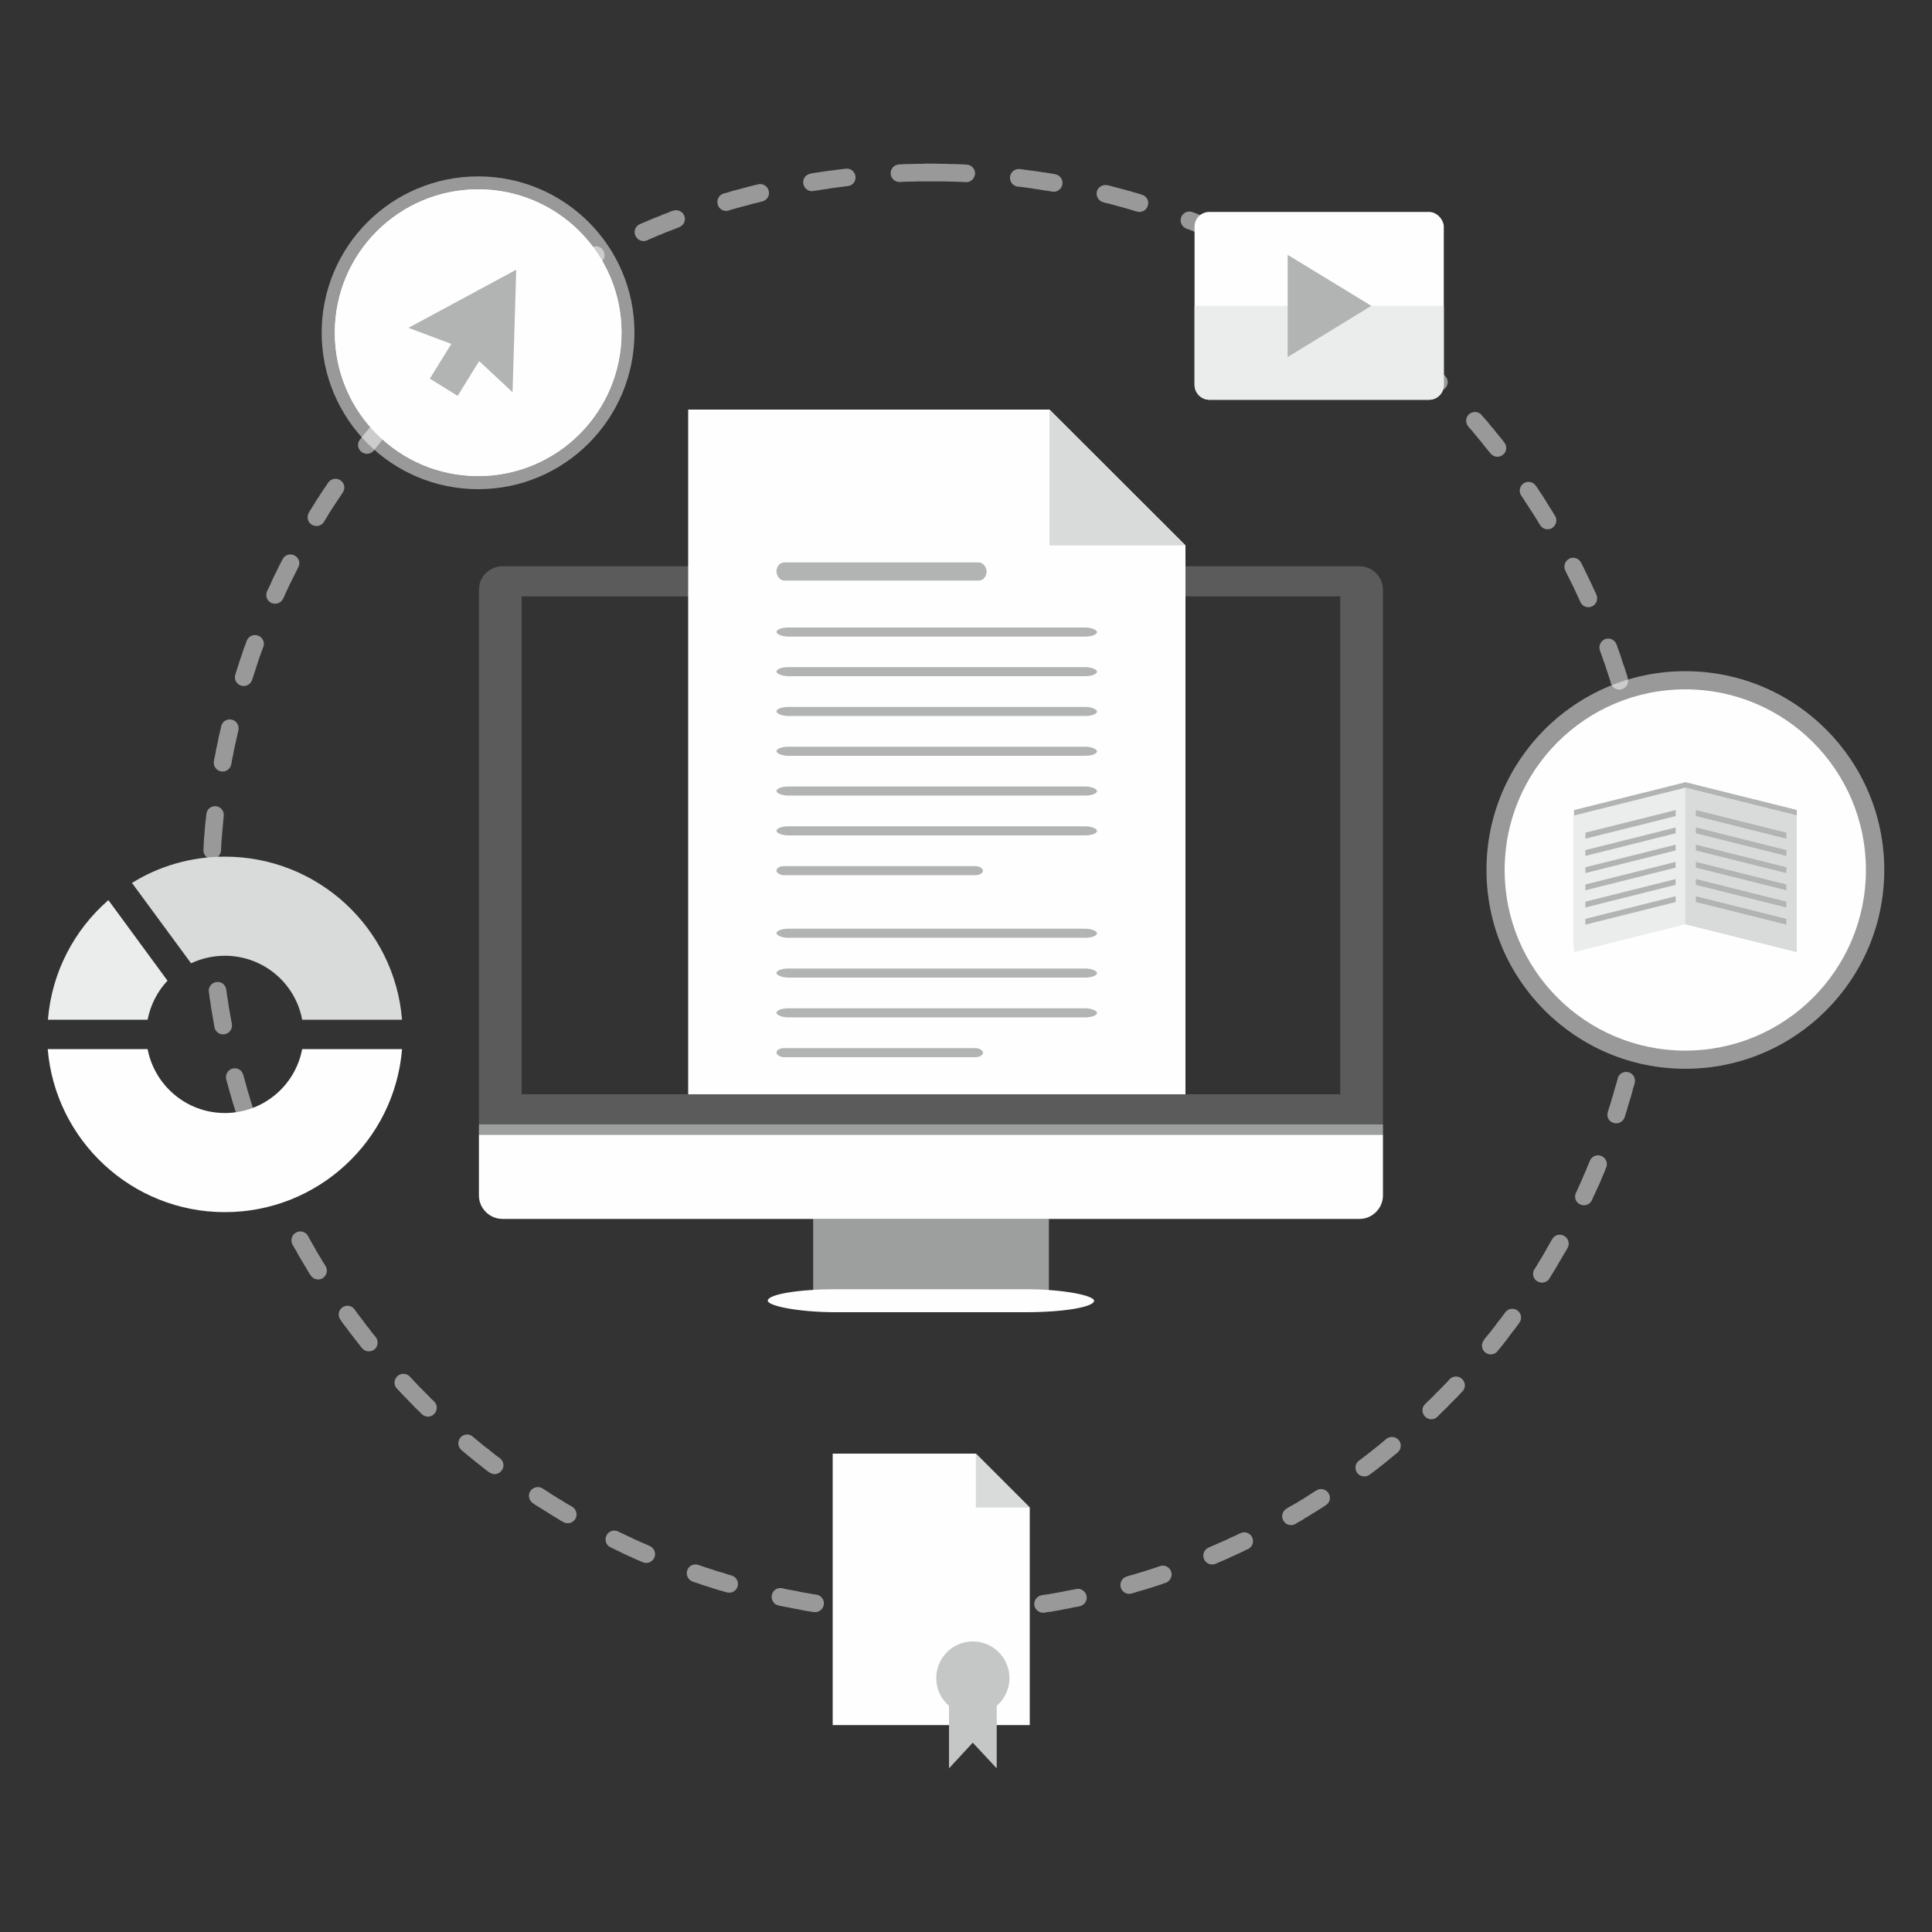 <?xml version="1.0" encoding="UTF-8"?>
<!DOCTYPE svg PUBLIC "-//W3C//DTD SVG 1.1//EN" "http://www.w3.org/Graphics/SVG/1.1/DTD/svg11.dtd">
<!-- Creator: CorelDRAW X7 -->
<svg xmlns="http://www.w3.org/2000/svg" xml:space="preserve" width="100mm" height="100mm" version="1.1" style="shape-rendering:geometricPrecision; text-rendering:geometricPrecision; image-rendering:optimizeQuality; fill-rule:evenodd; clip-rule:evenodd"
viewBox="0 0 10000 10000"
 xmlns:xlink="http://www.w3.org/1999/xlink">
 <rect x="0" y="0" width="10000" height="10000" fill="#333333" stroke="none"/>
 <defs>
  <style type="text/css">
   <![CDATA[
    .fil3 {fill:#FEFEFE}
    .fil7 {fill:#EBECEC}
    .fil5 {fill:#D9DADA}
    .fil8 {fill:#C5C6C6}
    .fil6 {fill:#B2B3B3}
    .fil0 {fill:#9D9E9E}
    .fil2 {fill:#5B5B5B}
    .fil1 {fill:#FEFEFE;fill-opacity:0.502}
    .fil4 {fill:#FEFEFE;fill-rule:nonzero;fill-opacity:0.502}
   ]]>
  </style>
 </defs>
 <g id="Layer_x0020_1">
  <g id="_951383200">
   <rect class="fil0" x="4209" y="6274" width="1220" height="458"/>
   <path class="fil1" d="M2475 913c447,0 809,362 809,809 0,447 -362,810 -809,810 -448,0 -810,-363 -810,-810 0,-447 362,-809 810,-809z"/>
   <path class="fil1" d="M8723 3474c569,0 1030,460 1030,1029 0,568 -461,1029 -1030,1029 -568,0 -1029,-461 -1029,-1029 0,-569 461,-1029 1029,-1029z"/>
   <path class="fil2" d="M2601 2931l4436 0c66,0 121,54 121,121l0 3136c0,66 -55,121 -121,121l-4436 0c-67,0 -122,-55 -122,-121l0 -3136c0,-67 55,-121 122,-121zm99 156l4237 0 0 2577 -4237 0 0 -2577z"/>
   <path class="fil3" d="M7158 5873l0 315c0,66 -55,121 -121,121l-4436 0c-67,0 -122,-55 -122,-121l0 -315 4679 0z"/>
   <polygon class="fil0" points="7158,5820 7158,5873 2479,5873 2479,5820 "/>
   <rect class="fil3" x="3974" y="6673" width="1689" height="119" rx="353" ry="76"/>
   <path class="fil4" d="M4819 847l24 0 24 1 25 0 24 1 24 0 24 1 25 1 14 1c25,1 45,22 44,47 -2,26 -23,45 -48,44l-14 -1 -24 -1 -24 -1 -23 0 -24 -1 -24 0 -23 0 -24 0 -24 0 -24 0 -24 0 -23 1 -24 0 -24 1 -18 1c-25,1 -47,-18 -48,-44 -1,-25 19,-46 44,-47l19 -1 24 -1 24 0 25 -1 24 0 24 -1 25 0zm-441 26c25,-3 47,15 50,40 3,25 -14,47 -39,50l-16 2 -23 3 -23 3 -23 3 -23 4 -23 3 -23 4 -23 3 -2 1c-25,4 -48,-13 -52,-38 -5,-24 12,-48 37,-52l2 -1 24 -4 23 -3 24 -4 23 -3 24 -3 23 -3 24 -3 16 -2zm-454 81c24,-6 49,9 55,34 6,24 -9,49 -34,55l-2 0 -22 6 -22 5 -22 6 -22 6 -22 6 -22 6 -22 6 -18 6c-24,7 -49,-7 -56,-31 -7,-24 6,-50 30,-57l19 -5 22 -7 22 -6 23 -6 22 -6 23 -6 23 -6 22 -5 3 -1zm-441 137c24,-9 50,3 59,26 9,24 -3,50 -27,59l-4 2 -21 8 -21 8 -21 8 -21 9 -21 8 -20 9 -21 9 -16 7c-24,10 -50,-1 -60,-24 -11,-23 0,-50 23,-60l17 -7 21 -9 21 -9 22 -9 21 -8 21 -9 22 -8 21 -9 5 -1zm-421 189c23,-12 50,-3 62,19 12,23 3,50 -19,62l-2 1 -19 10 -20 11 -20 11 -19 10 -19 11 -20 11 -19 11 -19 12 0 0c-22,13 -50,6 -63,-16 -13,-22 -6,-50 16,-63l0 0 20 -11 20 -12 20 -11 19 -11 20 -11 20 -11 21 -11 20 -11 1 -1zm-394 240c21,-15 49,-10 64,11 14,21 9,49 -11,64l-15 10 -18 13 -18 13 -18 13 -18 13 -18 13 -18 13 -17 14 -6 4c-20,15 -48,12 -64,-8 -15,-20 -12,-49 8,-64l6 -5 18 -14 18 -13 19 -14 18 -13 18 -13 19 -14 18 -13 15 -10zm-362 286c19,-17 48,-16 65,3 16,19 15,48 -4,65l-7 6 -17 15 -16 15 -16 15 -16 15 -16 15 -16 15 -16 16 -11 11c-18,18 -47,17 -65,0 -18,-18 -17,-47 1,-65l11 -11 17 -16 16 -16 16 -15 17 -16 16 -15 17 -16 17 -15 7 -6zm-324 327c16,-19 45,-20 64,-4 19,17 21,46 4,64l0 1 -15 17 -14 16 -15 17 -14 17 -14 17 -14 17 -14 18 -14 17 -1 2c-16,19 -44,23 -64,7 -20,-15 -24,-44 -8,-64l2 -2 14 -18 14 -17 15 -18 14 -17 15 -18 14 -17 15 -17 15 -17 1 -1zm-283 365c14,-21 42,-26 63,-12 21,14 27,42 12,63l-8 13 -12 18 -13 19 -12 18 -12 19 -12 18 -11 19 -12 19 -5 9c-13,21 -41,28 -63,15 -22,-13 -28,-41 -15,-63l5 -9 12 -19 12 -19 12 -20 13 -19 12 -19 13 -19 12 -18 9 -13zm-236 396c11,-22 39,-31 61,-19 23,11 32,39 20,61l-4 8 -10 20 -10 20 -10 20 -10 20 -9 20 -10 20 -9 21 -6 13c-11,23 -38,33 -61,23 -23,-10 -33,-37 -23,-60l7 -15 10 -20 9 -21 10 -21 10 -20 10 -21 10 -20 11 -21 4 -8zm-186 423c9,-24 35,-36 59,-27 23,8 36,35 27,58l-2 6 -8 21 -8 22 -7 21 -7 21 -7 22 -7 21 -7 22 -5 15c-8,24 -33,37 -57,30 -24,-8 -38,-33 -30,-57l5 -16 7 -22 7 -22 7 -22 8 -22 7 -22 8 -22 8 -21 2 -6zm-132 442c6,-25 30,-40 55,-34 24,5 39,30 34,54l-2 9 -5 23 -5 22 -5 22 -5 23 -4 22 -5 23 -4 23 -2 10c-4,24 -28,41 -53,37 -25,-5 -41,-29 -37,-53l2 -11 5 -23 4 -23 5 -23 5 -23 4 -23 6 -23 5 -23 2 -9zm-77 455c2,-25 25,-44 50,-41 25,3 43,25 40,50l-2 20 -2 24 -2 23 -2 23 -2 24 -2 23 -1 23 -1 20c-2,25 -23,44 -48,43 -26,-2 -45,-23 -43,-48l1 -20 1 -24 2 -24 2 -24 2 -24 2 -24 3 -24 2 -20zm-21 461c-1,-26 19,-46 44,-47 25,0 46,20 47,45l0 18 1 24 0 24 1 23 1 24 1 23 1 24 2 20c1,25 -18,47 -43,48 -25,2 -47,-17 -48,-42l-2 -21 -1 -24 -1 -24 -1 -24 -1 -24 -1 -25 0 -24 0 -18zm34 459c-4,-24 14,-48 39,-51 25,-4 48,14 51,39l2 13 3 23 4 23 3 22 4 23 4 23 4 23 4 22 1 6c5,24 -12,48 -36,53 -25,5 -49,-11 -54,-36l-1 -6 -4 -23 -4 -24 -4 -23 -4 -23 -3 -24 -4 -23 -3 -24 -2 -13zm90 453c-6,-24 8,-49 32,-56 25,-7 50,8 56,32l6 21 6 22 6 22 6 22 7 21 6 22 7 22 7 21 0 0c7,24 -6,50 -30,58 -24,7 -49,-6 -57,-30l0 0 -7 -22 -7 -22 -7 -23 -6 -22 -7 -22 -6 -23 -6 -22 -6 -21zm145 438c-9,-23 2,-50 25,-60 24,-9 50,2 60,25l8 21 9 21 9 21 8 20 9 21 9 21 9 20 10 20 0 1c11,23 1,50 -22,61 -23,10 -50,0 -61,-23l0 -1 -10 -21 -9 -20 -9 -21 -9 -21 -9 -22 -9 -21 -9 -21 -9 -21zm198 417c-12,-22 -4,-50 18,-62 22,-13 50,-5 62,17l9 17 11 19 11 19 11 20 11 19 12 19 11 19 12 19 3 5c13,21 7,49 -15,63 -21,13 -49,6 -62,-15l-4 -5 -12 -20 -11 -19 -12 -20 -12 -20 -11 -19 -11 -20 -12 -20 -9 -16zm248 389c-15,-20 -11,-49 10,-64 20,-15 48,-10 63,10l7 10 13 18 14 18 13 17 13 18 14 17 13 18 14 17 9 11c15,19 12,48 -7,64 -20,15 -49,12 -64,-7l-9 -11 -14 -18 -14 -18 -14 -18 -14 -18 -13 -18 -14 -18 -13 -18 -7 -10zm292 356c-17,-18 -16,-47 3,-64 18,-17 47,-16 64,2l3 3 15 16 15 16 15 16 16 16 15 15 16 16 15 16 16 15c18,17 18,46 1,64 -17,19 -46,19 -64,2l-1 -1 -16 -16 -16 -15 -16 -17 -16 -16 -15 -16 -16 -16 -16 -17 -15 -16 -3 -3zm130 133l63 -66m142 252c-20,-17 -22,-45 -6,-65 16,-19 45,-22 64,-5l13 11 17 14 17 14 17 14 18 13 17 14 17 14 18 13 7 5c20,16 24,44 8,64 -15,20 -43,24 -63,9l-8 -5 -18 -14 -17 -14 -18 -14 -18 -14 -18 -15 -17 -14 -17 -14 -13 -11zm370 275c-21,-14 -28,-42 -14,-63 14,-21 42,-27 63,-14l8 5 19 12 18 12 19 12 19 12 19 11 19 12 19 11 14 8c21,13 29,41 16,63 -13,21 -41,29 -62,16l-15 -8 -19 -12 -20 -12 -19 -12 -19 -12 -20 -12 -19 -12 -19 -12 -7 -5zm401 228c-23,-11 -32,-38 -21,-61 11,-23 38,-32 61,-21l3 2 20 9 20 10 20 9 20 10 21 9 20 9 21 9 18 8c23,10 34,37 24,60 -10,23 -37,34 -60,24l-19 -8 -21 -9 -21 -10 -21 -9 -21 -10 -20 -10 -21 -10 -20 -10 -3 -1zm425 177c-23,-8 -36,-34 -28,-58 8,-24 34,-36 58,-28l2 1 21 7 21 7 22 7 21 7 22 7 22 6 21 7 20 6c24,7 38,32 31,56 -7,24 -32,38 -57,31l-20 -6 -22 -6 -22 -7 -22 -7 -22 -7 -22 -7 -22 -8 -22 -7 -2 -1zm445 124c-25,-5 -40,-30 -35,-54 5,-25 29,-41 54,-35l5 1 23 5 22 4 23 4 22 5 23 4 23 4 22 4 14 2c25,4 42,27 38,52 -4,25 -28,42 -53,38l-14 -2 -23 -4 -23 -4 -23 -5 -23 -4 -24 -5 -23 -4 -23 -5 -5 -1zm456 68c-25,-2 -43,-24 -41,-49 2,-25 24,-44 49,-42l18 2 23 2 24 1 23 2 24 1 23 2 24 1 21 0c25,1 45,23 44,48 -1,25 -22,45 -48,44l-21 -1 -24 -1 -24 -2 -25 -1 -24 -2 -24 -2 -23 -1 -19 -2zm461 12c-25,1 -46,-18 -47,-44 -1,-25 19,-46 44,-47l17 0 24 -1 23 -1 24 -2 23 -1 24 -2 23 -1 22 -2c25,-2 47,16 49,42 2,25 -16,47 -41,49l-23 1 -24 2 -24 2 -24 1 -24 2 -24 1 -25 1 -17 0zm460 -43c-25,4 -49,-13 -53,-38 -4,-25 13,-48 38,-52l10 -2 23 -3 23 -4 22 -4 23 -4 23 -5 22 -4 23 -4 8 -2c25,-6 49,10 55,35 5,24 -11,49 -36,54l-9 2 -23 4 -23 5 -23 4 -24 5 -23 4 -23 4 -23 3 -10 2zm450 -99c-24,7 -49,-7 -56,-31 -7,-25 7,-50 31,-57l16 -5 22 -6 22 -7 21 -6 22 -7 22 -7 21 -7 21 -7 5 -2c24,-8 50,5 58,29 8,23 -5,49 -29,58l-4 1 -22 8 -22 7 -22 7 -22 7 -23 7 -22 6 -22 7 -17 5zm435 -154c-23,10 -50,-1 -60,-24 -10,-23 1,-50 24,-60l16 -7 21 -9 20 -9 21 -9 20 -9 20 -10 21 -9 20 -10 5 -2c23,-11 50,-2 61,21 11,22 2,49 -21,61l-6 2 -20 10 -21 10 -21 10 -21 9 -21 10 -21 9 -21 9 -16 7zm413 -206c-22,12 -50,5 -62,-17 -13,-21 -6,-49 16,-62l11 -7 19 -11 20 -11 19 -12 19 -11 18 -12 19 -12 19 -12 10 -6c21,-14 49,-8 63,13 14,22 8,50 -14,63l-10 7 -19 12 -19 12 -20 12 -19 12 -20 12 -19 12 -20 11 -11 7zm384 -255c-20,15 -48,11 -64,-9 -15,-20 -11,-49 9,-64l5 -3 18 -14 17 -13 18 -14 17 -14 17 -13 17 -14 17 -14 15 -13c20,-16 49,-13 65,6 16,19 13,48 -6,64l-16 13 -17 14 -18 15 -17 14 -18 14 -18 14 -18 14 -18 13 -5 4zm351 -300c-18,18 -47,17 -64,-1 -18,-18 -18,-47 0,-64l14 -14 16 -15 16 -16 15 -16 16 -15 15 -16 16 -16 15 -16 4 -5c17,-18 46,-19 64,-2 19,17 20,46 3,65l-5 4 -15 17 -16 16 -16 16 -16 16 -16 17 -16 15 -16 16 -14 14zm312 -340c-16,20 -45,23 -65,7 -19,-16 -22,-45 -6,-64l6 -9 14 -17 14 -17 14 -18 13 -17 13 -18 14 -17 13 -18 9 -12c14,-20 43,-25 63,-10 21,15 25,43 10,64l-9 12 -13 18 -14 18 -14 18 -13 18 -14 18 -14 18 -15 18 -6 8zm268 -375c-14,21 -42,27 -63,14 -22,-13 -28,-41 -15,-63l2 -2 12 -19 11 -19 12 -19 11 -19 11 -19 11 -20 11 -19 11 -19c12,-22 40,-30 62,-17 22,12 30,40 18,62l-11 19 -12 20 -11 19 -12 20 -11 20 -12 19 -12 20 -12 19 -1 3zm220 -406c-11,23 -38,33 -61,22 -23,-10 -33,-37 -22,-60l9 -19 9 -20 9 -20 9 -21 9 -21 9 -20 8 -21 9 -21 1 -2c9,-24 36,-35 59,-26 24,10 35,36 26,60l-2 3 -8 21 -9 21 -9 22 -9 21 -10 21 -9 20 -10 21 -8 19zm169 -429c-8,24 -34,37 -58,29 -24,-7 -37,-33 -29,-57l6 -19 7 -21 6 -22 7 -22 6 -21 6 -22 7 -22 6 -22 0 -2c6,-24 31,-39 56,-32 24,6 39,31 32,56l0 2 -7 22 -6 23 -6 22 -7 22 -7 23 -6 22 -7 22 -6 19zm114 -447c-4,25 -28,41 -53,36 -25,-5 -41,-28 -36,-53l0 -2 4 -23 5 -22 4 -23 3 -23 4 -23 4 -22 3 -23 2 -17c4,-25 27,-42 52,-39 25,4 42,27 39,52l-3 17 -3 23 -4 24 -4 23 -4 23 -4 24 -4 23 -4 23 -1 2zm60 -458c-2,25 -24,45 -49,43 -25,-2 -44,-23 -42,-48l1 -17 1 -23 1 -24 1 -23 1 -24 1 -23 1 -24 0 -23c1,-25 22,-45 47,-44 25,0 45,21 45,46l-1 23 -1 25 0 24 -1 24 -2 24 -1 24 -1 24 -1 16zm3 -461c1,25 -18,47 -43,48 -25,2 -47,-18 -48,-43l-1 -15 -1 -24 -2 -23 -2 -23 -2 -24 -2 -23 -2 -23 -2 -24 0 0c-3,-25 15,-48 40,-51 25,-2 48,16 51,41l0 1 2 24 2 24 2 24 2 24 2 24 2 24 1 24 1 15zm-52 -458c4,25 -13,48 -37,53 -25,4 -49,-12 -53,-37l-1 -7 -5 -22 -4 -23 -4 -23 -5 -22 -4 -23 -5 -22 -5 -22 -3 -13c-6,-24 10,-49 34,-54 25,-6 49,9 55,34l3 13 5 23 5 23 5 23 4 23 5 23 4 23 4 23 2 7zm-109 -449c8,24 -6,50 -30,57 -24,8 -49,-6 -57,-30l-3 -12 -7 -21 -7 -22 -7 -21 -7 -22 -8 -21 -7 -21 -8 -22 -3 -8c-8,-24 4,-50 27,-59 24,-9 50,4 59,27l3 9 8 22 8 22 7 22 7 22 8 22 7 22 7 22 3 12zm-162 -432c10,23 0,50 -23,61 -23,10 -50,0 -60,-23l-5 -11 -9 -20 -10 -21 -9 -20 -10 -20 -10 -20 -10 -20 -10 -20 -5 -11c-11,-22 -2,-49 20,-61 22,-11 50,-3 61,20l6 11 10 20 10 21 10 20 10 21 10 21 9 20 10 21 5 11zm-214 -408c13,21 6,49 -15,63 -22,13 -50,6 -63,-16l-4 -6 -11 -19 -12 -19 -12 -19 -12 -18 -12 -19 -12 -18 -12 -19 -10 -15c-14,-20 -9,-49 12,-63 21,-14 49,-9 63,12l11 15 12 19 13 19 12 19 12 20 12 19 12 19 12 20 4 6zm-263 -380c16,20 13,49 -7,64 -20,16 -48,13 -64,-7l-14 -17 -14 -17 -14 -18 -14 -17 -14 -17 -14 -17 -14 -17 -15 -16 -2 -3c-16,-19 -15,-48 4,-64 19,-17 48,-15 65,4l2 3 15 17 15 17 14 18 15 17 14 18 14 17 15 18 13 17zm-306 -344c18,17 18,46 0,64 -18,18 -46,18 -64,1l-10 -10 -16 -15 -15 -16 -16 -15 -16 -15 -17 -15 -16 -15 -16 -15 -9 -8c-19,-17 -20,-46 -4,-65 17,-18 46,-20 65,-3l9 8 17 16 17 15 16 16 17 15 16 16 16 16 16 15 10 10zm-346 -305c20,15 23,44 8,64 -16,20 -44,23 -64,8l-4 -3 -17 -13 -18 -14 -18 -13 -17 -13 -18 -13 -18 -13 -18 -13 -17 -12c-21,-15 -26,-43 -11,-64 14,-20 43,-25 63,-11l18 12 18 14 18 13 19 13 18 14 18 13 18 14 18 14 4 3zm-381 -261c22,13 29,41 16,63 -13,21 -41,29 -63,16l-17 -10 -19 -12 -19 -11 -19 -11 -20 -11 -19 -10 -20 -11 -19 -11 -4 -2c-23,-12 -31,-39 -19,-62 11,-22 39,-30 61,-19l5 3 20 11 20 11 20 11 20 11 20 11 19 12 20 11 17 10zm-410 -212c23,10 34,37 24,60 -10,23 -37,34 -60,24l-14 -6 -21 -9 -20 -9 -21 -9 -21 -8 -21 -9 -20 -8 -21 -8 -8 -3c-23,-9 -35,-35 -26,-59 9,-24 35,-35 59,-26l8 3 21 8 21 9 22 8 21 9 21 9 21 9 21 9 14 6zm-432 -160c24,7 38,32 30,57 -7,24 -32,37 -56,30l-15 -4 -22 -7 -21 -6 -22 -6 -22 -6 -22 -6 -22 -6 -22 -5 -6 -2c-24,-6 -39,-30 -34,-55 6,-24 31,-39 56,-33l6 1 23 6 22 6 23 6 22 6 22 6 23 7 22 6 15 5zm-449 -106c24,4 41,27 37,52 -4,25 -28,42 -52,38l-22 -4 -23 -3 -23 -4 -22 -3 -23 -4 -23 -3 -23 -3 -20 -2c-25,-3 -43,-26 -40,-51 3,-25 26,-43 51,-40l20 3 24 3 23 3 24 3 23 4 24 3 23 4 22 4z"/>
   <polygon class="fil3" points="3562,2120 5432,2120 6136,2823 6136,5664 3562,5664 "/>
   <polygon class="fil5" points="5432,2120 5432,2823 6136,2823 "/>
   <rect class="fil6" x="4019" y="4483" width="1068.9" height="46.911" rx="39" ry="61"/>
   <rect class="fil6" x="4019" y="4277" width="1659.06" height="46.911" rx="61" ry="61"/>
   <rect class="fil6" x="4019" y="4071" width="1659.06" height="46.911" rx="61" ry="61"/>
   <rect class="fil6" x="4019" y="3865" width="1659.06" height="46.911" rx="61" ry="61"/>
   <rect class="fil6" x="4019" y="3659" width="1659.06" height="46.911" rx="61" ry="61"/>
   <rect class="fil6" x="4019" y="3453" width="1659.06" height="46.911" rx="61" ry="61"/>
   <rect class="fil6" x="4019" y="3248" width="1659.06" height="46.911" rx="61" ry="61"/>
   <rect class="fil6" x="4019" y="2911" width="1087.64" height="93.943" rx="40" ry="122"/>
   <circle class="fil3" cx="8723" cy="4503" r="935"/>
   <circle class="fil3" cx="2475" cy="1722" r="742"/>
   <circle class="fil3" cx="2475" cy="1722" r="742"/>
   <g>
    <path class="fil7" d="M248 5278c20,-247 137,-466 313,-619l306 417c-52,55 -88,125 -103,202l-516 0z"/>
    <path class="fil3" d="M2081 5430c-38,472 -434,844 -917,844 -482,0 -878,-372 -917,-844l517 0c36,188 201,331 400,331 199,0 365,-143 400,-331l517 0z"/>
    <path class="fil5" d="M1164 4434c483,0 879,371 917,844l-517 0c-35,-189 -201,-331 -400,-331 -62,0 -122,14 -175,39l-306 -416c140,-87 305,-136 481,-136z"/>
   </g>
   <g>
    <polygon class="fil3" points="4310,7524 5051,7524 5330,7803 5330,8929 4310,8929 "/>
    <path class="fil8" d="M5159 8829l0 324 -124 -133 -123 133 0 -324c-41,-34 -66,-86 -66,-143 0,-105 85,-190 189,-190 105,0 190,85 190,190 0,57 -26,109 -66,143z"/>
   </g>
   <polygon class="fil6" points="2225,1960 2336,1780 2114,1697 2672,1396 2653,2030 2480,1869 2369,2049 "/>
   <rect class="fil3" x="6183" y="1097" width="1290" height="972" rx="76" ry="76"/>
   <path class="fil7" d="M6183 1583l1290 0 0 410c0,42 -34,76 -76,76l-1138 0c-42,0 -76,-34 -76,-76l0 -410z"/>
   <polygon class="fil6" points="6665,1319 7098,1583 6665,1848 "/>
   <polygon class="fil5" points="5051,7524 5051,7803 5330,7803 "/>
   <g>
    <polygon class="fil6" points="8147,4900 8723,4756 9300,4900 9300,4193 8723,4049 8147,4193 "/>
    <polygon class="fil6" points="8723,4756 9300,4900 9300,4193 8723,4049 "/>
    <polygon class="fil7" points="8147,4928 8723,4784 9300,4928 9300,4221 8723,4077 8147,4221 "/>
    <polygon class="fil5" points="8723,4784 9300,4928 9300,4221 8723,4077 "/>
    <polygon class="fil6" points="8778,4669 9246,4786 9246,4756 8778,4639 "/>
    <polygon class="fil6" points="8673,4669 8206,4786 8206,4756 8673,4639 "/>
    <polygon class="fil6" points="8778,4580 9246,4697 9246,4667 8778,4550 "/>
    <polygon class="fil6" points="8673,4580 8206,4697 8206,4667 8673,4550 "/>
    <polygon class="fil6" points="8778,4491 9246,4608 9246,4578 8778,4461 "/>
    <polygon class="fil6" points="8673,4491 8206,4608 8206,4578 8673,4461 "/>
    <polygon class="fil6" points="8778,4402 9246,4519 9246,4489 8778,4372 "/>
    <polygon class="fil6" points="8673,4402 8206,4519 8206,4489 8673,4372 "/>
    <polygon class="fil6" points="8778,4313 9246,4430 9246,4400 8778,4283 "/>
    <polygon class="fil6" points="8673,4313 8206,4430 8206,4400 8673,4283 "/>
    <polygon class="fil6" points="8778,4224 9246,4341 9246,4310 8778,4193 "/>
    <polygon class="fil6" points="8673,4224 8206,4341 8206,4310 8673,4193 "/>
   </g>
   <rect class="fil6" x="4019" y="5425" width="1068.9" height="46.911" rx="39" ry="61"/>
   <rect class="fil6" x="4019" y="5219" width="1659.06" height="46.911" rx="61" ry="61"/>
   <rect class="fil6" x="4019" y="5013" width="1659.06" height="46.911" rx="61" ry="61"/>
   <rect class="fil6" x="4019" y="4807" width="1659.06" height="46.911" rx="61" ry="61"/>
  </g>
 </g>
</svg>
